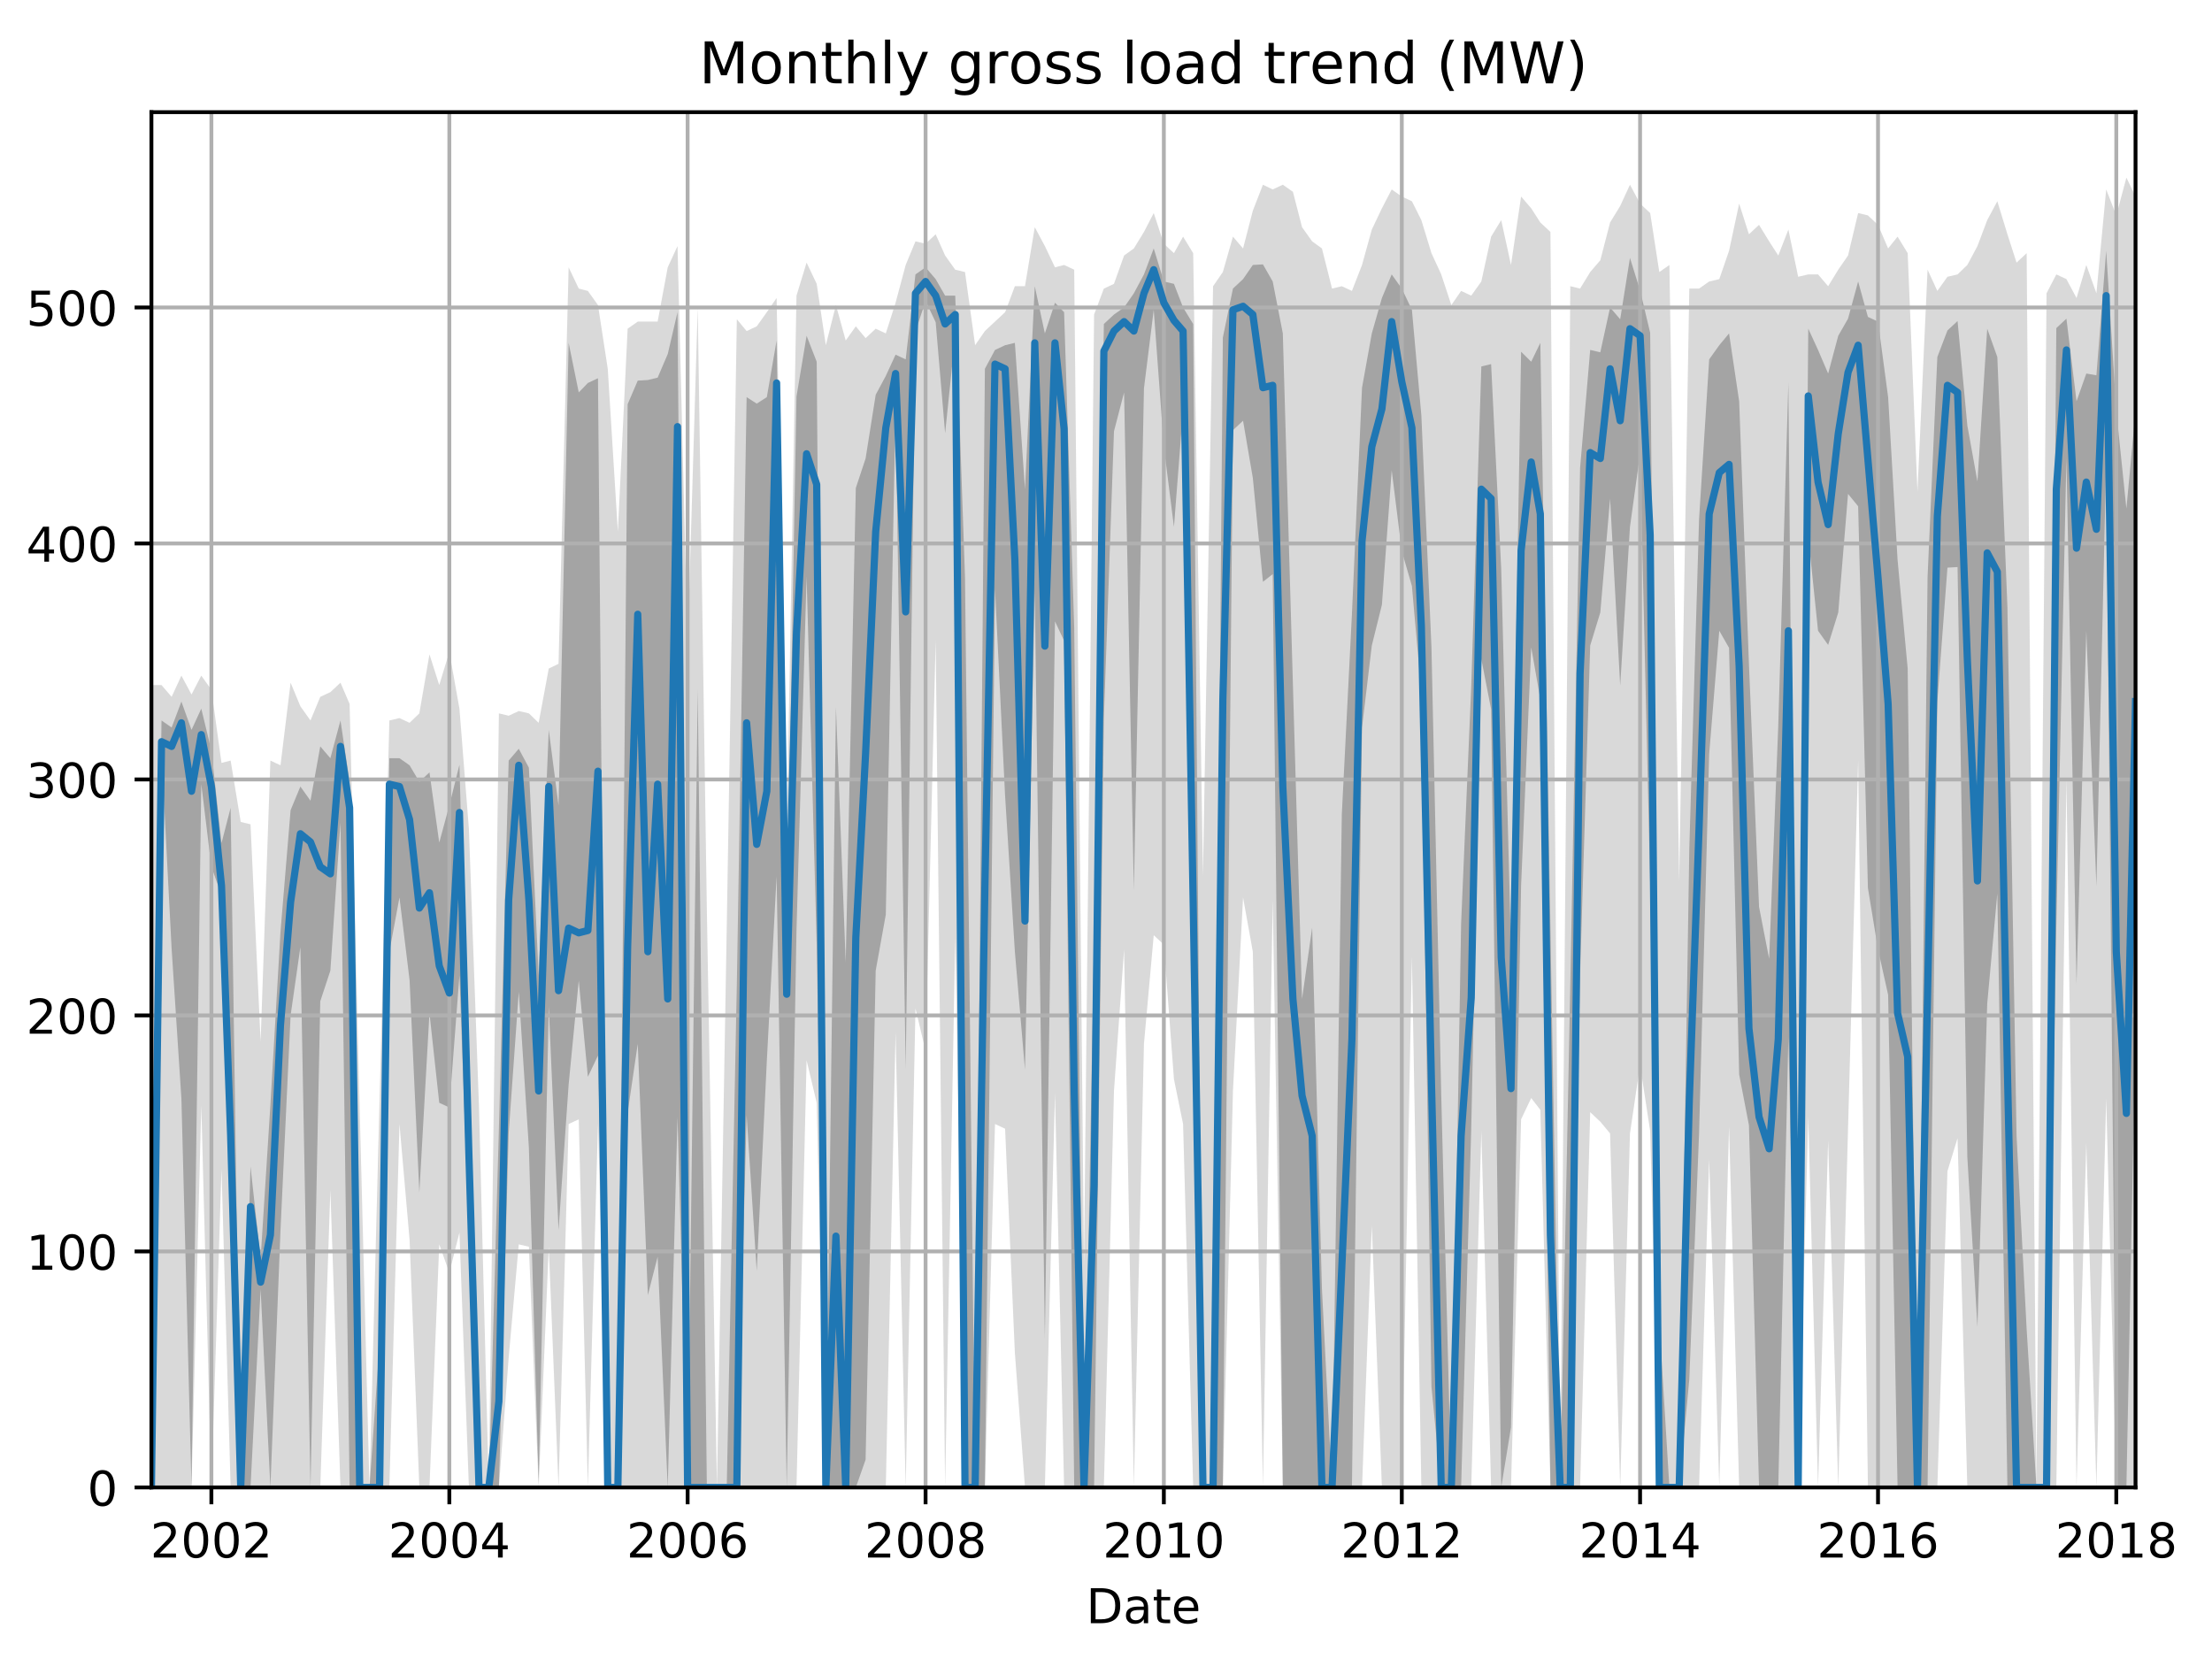 <?xml version="1.0" encoding="utf-8" standalone="no"?>
<!DOCTYPE svg PUBLIC "-//W3C//DTD SVG 1.1//EN"
  "http://www.w3.org/Graphics/SVG/1.1/DTD/svg11.dtd">
<!-- Created with matplotlib (http://matplotlib.org/) -->
<svg height="345.6pt" version="1.1" viewBox="0 0 460.8 345.6" width="460.8pt" xmlns="http://www.w3.org/2000/svg" xmlns:xlink="http://www.w3.org/1999/xlink">
 <defs>
  <style type="text/css">
*{stroke-linecap:butt;stroke-linejoin:round;}
  </style>
 </defs>
 <g id="figure_1">
  <g id="patch_1">
   <path d="M 0 345.6 
L 460.8 345.6 
L 460.8 0 
L 0 0 
z
" style="fill:none;"/>
  </g>
  <g id="axes_1">
   <g id="patch_2">
    <path d="M 31.543 309.863 
L 444.87 309.863 
L 444.87 23.365 
L 31.543 23.365 
z
" style="fill:none;"/>
   </g>
   <g id="PolyCollection_1">
    <path clip-path="url(#p24c33eccbb)" d="M 31.543 142.709 
L 31.543 309.863 
L 33.648 309.863 
L 35.753 309.863 
L 37.79 309.863 
L 39.895 309.863 
L 41.932 230.219 
L 44.037 309.863 
L 46.142 243.493 
L 48.043 309.863 
L 50.148 309.863 
L 52.186 309.863 
L 54.291 309.863 
L 56.328 309.863 
L 58.433 309.863 
L 60.538 309.863 
L 62.575 309.863 
L 64.68 309.863 
L 66.717 309.863 
L 68.822 247.918 
L 70.927 309.863 
L 72.828 309.863 
L 74.933 309.863 
L 76.97 309.863 
L 79.075 309.863 
L 81.112 309.863 
L 83.217 234.152 
L 85.322 258.242 
L 87.359 309.863 
L 89.464 309.863 
L 91.501 259.225 
L 93.606 265.125 
L 95.711 256.767 
L 97.681 309.863 
L 99.786 309.863 
L 101.823 309.863 
L 103.928 309.863 
L 105.965 282.824 
L 108.07 259.225 
L 110.175 259.717 
L 112.212 309.863 
L 114.317 259.717 
L 116.354 309.863 
L 118.459 234.152 
L 120.564 233.169 
L 122.465 309.863 
L 124.57 234.152 
L 126.607 309.863 
L 128.712 309.863 
L 130.75 309.863 
L 132.855 309.863 
L 134.96 309.863 
L 136.997 309.863 
L 139.102 309.863 
L 141.139 309.863 
L 143.244 309.863 
L 145.349 309.863 
L 147.25 309.863 
L 149.355 309.863 
L 151.392 309.863 
L 153.497 309.863 
L 155.534 309.863 
L 157.639 309.863 
L 159.744 309.863 
L 161.781 309.863 
L 163.886 309.863 
L 165.923 309.863 
L 168.028 220.878 
L 170.133 229.728 
L 172.035 309.863 
L 174.14 309.863 
L 176.177 309.863 
L 178.282 309.863 
L 180.319 309.863 
L 182.424 309.863 
L 184.529 309.863 
L 186.566 214.979 
L 188.671 309.863 
L 190.708 210.062 
L 192.813 218.912 
L 194.918 133.368 
L 196.887 309.863 
L 198.992 195.313 
L 201.029 309.863 
L 203.134 309.863 
L 205.171 309.863 
L 207.276 234.152 
L 209.381 235.135 
L 211.418 281.84 
L 213.523 309.863 
L 215.561 309.863 
L 217.666 309.863 
L 219.771 227.761 
L 221.672 309.863 
L 223.777 309.863 
L 225.814 309.863 
L 227.919 309.863 
L 229.956 309.863 
L 232.061 227.269 
L 234.166 197.771 
L 236.203 309.863 
L 238.308 217.437 
L 240.345 194.822 
L 242.45 196.788 
L 244.555 224.811 
L 246.457 234.152 
L 248.562 309.863 
L 250.599 309.863 
L 252.704 309.863 
L 254.741 309.863 
L 256.846 227.269 
L 258.951 186.956 
L 260.988 198.263 
L 263.093 309.863 
L 265.13 187.447 
L 267.235 309.863 
L 269.34 309.863 
L 271.241 309.863 
L 273.346 309.863 
L 275.383 309.863 
L 277.488 309.863 
L 279.525 309.863 
L 281.63 309.863 
L 283.735 309.863 
L 285.772 255.292 
L 287.877 309.863 
L 289.915 309.863 
L 292.02 309.863 
L 294.125 199.246 
L 296.094 309.863 
L 298.199 309.863 
L 300.236 309.863 
L 302.341 309.863 
L 304.378 309.863 
L 306.483 309.863 
L 308.588 235.627 
L 310.625 309.863 
L 312.73 309.863 
L 314.767 309.863 
L 316.872 233.169 
L 318.977 228.744 
L 320.878 231.202 
L 322.983 309.863 
L 325.02 309.863 
L 327.125 309.863 
L 329.163 309.863 
L 331.268 231.694 
L 333.373 233.661 
L 335.41 236.119 
L 337.515 309.863 
L 339.552 236.119 
L 341.657 221.861 
L 343.762 235.627 
L 345.663 309.863 
L 347.768 309.863 
L 349.805 309.863 
L 351.91 309.863 
L 353.947 309.863 
L 356.052 241.527 
L 358.157 309.863 
L 360.194 234.644 
L 362.299 309.863 
L 364.336 309.863 
L 366.441 309.863 
L 368.546 309.863 
L 370.448 309.863 
L 372.553 309.863 
L 374.59 309.863 
L 376.695 232.677 
L 378.732 309.863 
L 380.837 237.594 
L 382.942 309.863 
L 384.979 235.135 
L 387.084 158.441 
L 389.121 309.863 
L 391.226 309.863 
L 393.331 309.863 
L 395.3 309.863 
L 397.405 309.863 
L 399.442 309.863 
L 401.547 309.863 
L 403.584 309.863 
L 405.689 243.985 
L 407.794 237.102 
L 409.832 309.863 
L 411.937 309.863 
L 413.974 309.863 
L 416.079 309.863 
L 418.184 309.863 
L 420.085 309.863 
L 422.19 309.863 
L 424.227 309.863 
L 426.332 309.863 
L 428.369 309.863 
L 430.474 162.374 
L 432.579 309.863 
L 434.616 238.085 
L 436.721 309.863 
L 438.758 228.744 
L 440.863 309.863 
L 442.968 309.863 
L 444.87 309.863 
L 444.87 40.941 
L 444.87 40.941 
L 442.968 37.008 
L 440.863 44.874 
L 438.758 39.466 
L 436.721 61.098 
L 434.616 55.198 
L 432.579 62.081 
L 430.474 58.148 
L 428.369 57.165 
L 426.332 61.098 
L 424.227 309.863 
L 422.19 52.74 
L 420.085 54.707 
L 418.184 48.807 
L 416.079 41.924 
L 413.974 45.857 
L 411.937 51.265 
L 409.832 55.198 
L 407.794 57.165 
L 405.689 57.656 
L 403.584 60.606 
L 401.547 56.181 
L 399.442 102.395 
L 397.405 52.74 
L 395.3 49.299 
L 393.331 51.757 
L 391.226 46.84 
L 389.121 44.874 
L 387.084 44.382 
L 384.979 53.232 
L 382.942 56.181 
L 380.837 59.623 
L 378.732 57.165 
L 376.695 57.165 
L 374.59 57.656 
L 372.553 47.824 
L 370.448 53.232 
L 368.546 50.282 
L 366.441 46.84 
L 364.336 48.807 
L 362.299 42.416 
L 360.194 52.248 
L 358.157 58.148 
L 356.052 58.64 
L 353.947 60.115 
L 351.91 60.115 
L 349.805 183.514 
L 347.768 55.198 
L 345.663 56.673 
L 343.762 44.382 
L 341.657 42.416 
L 339.552 38.483 
L 337.515 42.907 
L 335.41 46.349 
L 333.373 54.215 
L 331.268 56.673 
L 329.163 60.115 
L 327.125 59.623 
L 325.02 309.863 
L 322.983 48.315 
L 320.878 46.349 
L 318.977 43.399 
L 316.872 40.941 
L 314.767 55.198 
L 312.73 45.857 
L 310.625 49.299 
L 308.588 58.64 
L 306.483 61.589 
L 304.378 60.606 
L 302.341 63.556 
L 300.236 57.165 
L 298.199 52.74 
L 296.094 45.857 
L 294.125 41.924 
L 292.02 40.941 
L 289.915 39.466 
L 287.877 43.399 
L 285.772 47.824 
L 283.735 55.198 
L 281.63 60.606 
L 279.525 59.623 
L 277.488 60.115 
L 275.383 51.757 
L 273.346 50.282 
L 271.241 47.332 
L 269.34 39.958 
L 267.235 38.483 
L 265.13 39.466 
L 263.093 38.483 
L 260.988 43.891 
L 258.951 51.757 
L 256.846 49.299 
L 254.741 56.673 
L 252.704 59.623 
L 250.599 182.531 
L 248.562 52.74 
L 246.457 49.299 
L 244.555 52.74 
L 242.45 50.774 
L 240.345 44.382 
L 238.308 48.315 
L 236.203 51.757 
L 234.166 53.232 
L 232.061 59.131 
L 229.956 60.115 
L 227.919 65.522 
L 225.814 263.65 
L 223.777 56.181 
L 221.672 55.198 
L 219.771 55.69 
L 217.666 51.265 
L 215.561 47.332 
L 213.523 59.623 
L 211.418 59.623 
L 209.381 65.031 
L 207.276 66.997 
L 205.171 68.964 
L 203.134 71.914 
L 201.029 56.673 
L 198.992 56.181 
L 196.887 53.232 
L 194.918 48.807 
L 192.813 50.774 
L 190.708 50.282 
L 188.671 55.198 
L 186.566 63.064 
L 184.529 69.456 
L 182.424 68.472 
L 180.319 70.439 
L 178.282 67.981 
L 176.177 70.93 
L 174.14 63.556 
L 172.035 71.914 
L 170.133 59.131 
L 168.028 54.707 
L 165.923 61.589 
L 163.886 173.681 
L 161.781 62.081 
L 159.744 65.031 
L 157.639 67.981 
L 155.534 68.964 
L 153.497 66.506 
L 151.392 193.347 
L 149.355 309.863 
L 147.25 189.414 
L 145.349 64.048 
L 143.244 134.351 
L 141.139 51.265 
L 139.102 55.69 
L 136.997 66.997 
L 134.96 66.997 
L 132.855 66.997 
L 130.75 68.472 
L 128.712 110.753 
L 126.607 76.83 
L 124.57 63.556 
L 122.465 60.606 
L 120.564 60.115 
L 118.459 55.69 
L 116.354 138.284 
L 114.317 139.267 
L 112.212 150.575 
L 110.175 148.608 
L 108.07 148.117 
L 105.965 149.1 
L 103.928 148.608 
L 101.823 309.863 
L 99.786 230.711 
L 97.681 172.698 
L 95.711 147.625 
L 93.606 135.826 
L 91.501 142.709 
L 89.464 136.317 
L 87.359 148.608 
L 85.322 150.575 
L 83.217 149.592 
L 81.112 150.083 
L 79.075 228.744 
L 76.97 309.863 
L 74.933 231.202 
L 72.828 146.642 
L 70.927 142.217 
L 68.822 144.184 
L 66.717 145.167 
L 64.68 150.083 
L 62.575 147.133 
L 60.538 142.217 
L 58.433 159.424 
L 56.328 158.441 
L 54.291 216.945 
L 52.186 171.715 
L 50.148 171.223 
L 48.043 158.441 
L 46.142 158.933 
L 44.037 143.692 
L 41.932 140.742 
L 39.895 144.675 
L 37.79 140.742 
L 35.753 145.167 
L 33.648 142.709 
L 31.543 142.709 
z
" style="fill:#808080;fill-opacity:0.3;"/>
   </g>
   <g id="PolyCollection_2">
    <path clip-path="url(#p24c33eccbb)" d="M 31.543 309.863 
L 31.543 309.863 
L 33.648 156.966 
L 35.753 197.649 
L 37.79 228.867 
L 39.895 309.863 
L 41.932 163.357 
L 44.037 180.564 
L 46.142 186.464 
L 48.043 238.577 
L 50.148 309.863 
L 52.186 309.863 
L 54.291 268.566 
L 56.328 309.863 
L 58.433 256.276 
L 60.538 211.537 
L 62.575 197.28 
L 64.68 309.863 
L 66.717 208.587 
L 68.822 202.196 
L 70.927 171.346 
L 72.828 309.863 
L 74.933 309.863 
L 76.97 309.863 
L 79.075 309.863 
L 81.112 198.263 
L 83.217 186.956 
L 85.322 204.163 
L 87.359 248.41 
L 89.464 211.046 
L 91.501 229.728 
L 93.606 230.711 
L 95.711 203.179 
L 97.681 257.259 
L 99.786 309.863 
L 101.823 309.863 
L 103.928 309.863 
L 105.965 236.119 
L 108.07 206.621 
L 110.175 239.069 
L 112.212 308.88 
L 114.317 209.694 
L 116.354 256.276 
L 118.459 225.917 
L 120.564 204.286 
L 122.465 224.32 
L 124.57 219.895 
L 126.607 309.863 
L 128.712 309.863 
L 130.75 231.817 
L 132.855 217.437 
L 134.96 269.796 
L 136.997 261.806 
L 139.102 309.863 
L 141.139 232.677 
L 143.244 309.863 
L 145.349 309.863 
L 147.25 309.863 
L 149.355 309.863 
L 151.392 309.863 
L 153.497 309.863 
L 155.534 232.309 
L 157.639 264.756 
L 159.744 221.001 
L 161.781 182.531 
L 163.886 309.863 
L 165.923 193.838 
L 168.028 120.094 
L 170.133 196.788 
L 172.035 309.863 
L 174.14 309.863 
L 176.177 309.863 
L 178.282 309.863 
L 180.319 304.087 
L 182.424 202.196 
L 184.529 190.52 
L 186.566 84.696 
L 188.671 222.722 
L 190.708 69.087 
L 192.813 62.696 
L 194.918 67.12 
L 196.887 90.227 
L 198.992 69.947 
L 201.029 309.863 
L 203.134 309.863 
L 205.171 309.863 
L 207.276 122.675 
L 209.381 165.815 
L 211.418 198.263 
L 213.523 222.845 
L 215.561 123.166 
L 217.666 278.891 
L 219.771 129.435 
L 221.672 133.491 
L 223.777 309.863 
L 225.814 309.863 
L 227.919 309.863 
L 229.956 149.714 
L 232.061 89.858 
L 234.166 81.746 
L 236.203 185.481 
L 238.308 80.886 
L 240.345 64.539 
L 242.45 93.054 
L 244.555 109.769 
L 246.457 85.311 
L 248.562 215.839 
L 250.599 309.863 
L 252.704 309.863 
L 254.741 309.863 
L 256.846 89.612 
L 258.951 87.646 
L 260.988 99.568 
L 263.093 121.2 
L 265.13 119.602 
L 267.235 309.863 
L 269.34 309.863 
L 271.241 309.863 
L 273.346 309.863 
L 275.383 309.863 
L 277.488 309.863 
L 279.525 309.863 
L 281.63 309.863 
L 283.735 151.558 
L 285.772 134.474 
L 287.877 125.993 
L 289.915 97.97 
L 292.02 114.809 
L 294.125 122.06 
L 296.094 144.306 
L 298.199 288.846 
L 300.236 309.863 
L 302.341 309.863 
L 304.378 309.863 
L 306.483 235.135 
L 308.588 137.301 
L 310.625 147.748 
L 312.73 309.863 
L 314.767 297.327 
L 316.872 184.497 
L 318.977 134.843 
L 320.878 145.658 
L 322.983 309.863 
L 325.02 309.863 
L 327.125 309.863 
L 329.163 202.811 
L 331.268 134.474 
L 333.373 127.591 
L 335.41 103.87 
L 337.515 142.832 
L 339.552 109.769 
L 341.657 94.529 
L 343.762 184.006 
L 345.663 309.863 
L 347.768 309.863 
L 349.805 309.863 
L 351.91 287.371 
L 353.947 236.119 
L 356.052 157.089 
L 358.157 131.401 
L 360.194 134.965 
L 362.299 223.828 
L 364.336 234.398 
L 366.441 309.863 
L 368.546 309.863 
L 370.448 309.863 
L 372.553 216.085 
L 374.59 309.863 
L 376.695 111.736 
L 378.732 131.401 
L 380.837 134.351 
L 382.942 127.591 
L 384.979 102.886 
L 387.084 105.468 
L 389.121 184.989 
L 391.226 197.771 
L 393.331 207.235 
L 395.3 309.863 
L 397.405 309.863 
L 399.442 309.863 
L 401.547 309.863 
L 403.584 146.15 
L 405.689 118.25 
L 407.794 118.127 
L 409.832 241.035 
L 411.937 276.433 
L 413.974 209.079 
L 416.079 186.095 
L 418.184 309.863 
L 420.085 309.863 
L 422.19 309.863 
L 424.227 309.863 
L 426.332 309.863 
L 428.369 193.101 
L 430.474 95.512 
L 432.579 205.023 
L 434.616 131.401 
L 436.721 184.62 
L 438.758 96.004 
L 440.863 309.863 
L 442.968 309.863 
L 444.87 213.627 
L 444.87 85.679 
L 444.87 85.679 
L 442.968 105.959 
L 440.863 85.556 
L 438.758 52.248 
L 436.721 78.182 
L 434.616 77.813 
L 432.579 83.59 
L 430.474 66.383 
L 428.369 68.349 
L 426.332 309.863 
L 424.227 309.863 
L 422.19 276.924 
L 420.085 236.61 
L 418.184 126.485 
L 416.079 74.372 
L 413.974 68.472 
L 411.937 100.305 
L 409.832 88.629 
L 407.794 66.874 
L 405.689 68.841 
L 403.584 74.372 
L 401.547 120.217 
L 399.442 309.863 
L 397.405 139.267 
L 395.3 116.652 
L 393.331 82.73 
L 391.226 66.997 
L 389.121 66.014 
L 387.084 58.64 
L 384.979 66.383 
L 382.942 69.947 
L 380.837 77.813 
L 378.732 72.897 
L 376.695 68.472 
L 374.59 309.863 
L 372.553 79.657 
L 370.448 151.066 
L 368.546 199.738 
L 366.441 188.922 
L 364.336 138.284 
L 362.299 83.59 
L 360.194 69.456 
L 358.157 71.914 
L 356.052 74.863 
L 353.947 108.172 
L 351.91 176.877 
L 349.805 309.863 
L 347.768 309.863 
L 345.663 275.449 
L 343.762 69.333 
L 341.657 60.483 
L 339.552 53.723 
L 337.515 66.506 
L 335.41 64.048 
L 333.373 73.389 
L 331.268 72.897 
L 329.163 97.479 
L 327.125 205.023 
L 325.02 309.863 
L 322.983 193.347 
L 320.878 71.422 
L 318.977 75.355 
L 316.872 73.266 
L 314.767 197.157 
L 312.73 118.496 
L 310.625 75.847 
L 308.588 76.338 
L 306.483 143.077 
L 304.378 192.363 
L 302.341 309.863 
L 300.236 228.13 
L 298.199 134.843 
L 296.094 86.54 
L 294.125 64.539 
L 292.02 60.115 
L 289.915 57.165 
L 287.877 62.081 
L 285.772 69.456 
L 283.735 80.763 
L 281.63 127.96 
L 279.525 169.626 
L 277.488 309.863 
L 275.383 268.444 
L 273.346 193.224 
L 271.241 208.096 
L 269.34 142.709 
L 267.235 69.456 
L 265.13 58.64 
L 263.093 55.075 
L 260.988 55.198 
L 258.951 58.148 
L 256.846 60.115 
L 254.741 70.316 
L 252.704 309.863 
L 250.599 309.863 
L 248.562 67.489 
L 246.457 64.048 
L 244.555 59.131 
L 242.45 58.64 
L 240.345 51.757 
L 238.308 57.165 
L 236.203 61.098 
L 234.166 64.048 
L 232.061 65.522 
L 229.956 67.489 
L 227.919 195.313 
L 225.814 309.863 
L 223.777 130.664 
L 221.672 65.031 
L 219.771 63.064 
L 217.666 69.456 
L 215.561 59.623 
L 213.523 101.903 
L 211.418 71.422 
L 209.381 71.914 
L 207.276 72.897 
L 205.171 76.83 
L 203.134 309.863 
L 201.029 120.339 
L 198.992 61.589 
L 196.887 61.589 
L 194.918 58.148 
L 192.813 55.69 
L 190.708 57.165 
L 188.671 74.863 
L 186.566 73.88 
L 184.529 78.305 
L 182.424 82.238 
L 180.319 95.512 
L 178.282 101.657 
L 176.177 200.475 
L 174.14 147.256 
L 172.035 309.372 
L 170.133 75.355 
L 168.028 69.947 
L 165.923 82.607 
L 163.886 194.822 
L 161.781 70.93 
L 159.744 82.73 
L 157.639 84.082 
L 155.534 82.73 
L 153.497 205.146 
L 151.392 309.863 
L 149.355 309.863 
L 147.25 309.863 
L 145.349 143.569 
L 143.244 309.863 
L 141.139 65.031 
L 139.102 73.757 
L 136.997 78.674 
L 134.96 79.165 
L 132.855 79.288 
L 130.75 84.204 
L 128.712 309.863 
L 126.607 309.863 
L 124.57 78.797 
L 122.465 79.78 
L 120.564 81.746 
L 118.459 71.422 
L 116.354 167.782 
L 114.317 152.05 
L 112.212 203.179 
L 110.175 159.916 
L 108.07 155.983 
L 105.965 158.441 
L 103.928 235.135 
L 101.823 309.863 
L 99.786 309.863 
L 97.681 231.694 
L 95.711 159.301 
L 93.606 167.782 
L 91.501 175.525 
L 89.464 160.899 
L 87.359 162.866 
L 85.322 159.424 
L 83.217 157.949 
L 81.112 157.949 
L 79.075 279.751 
L 76.97 309.863 
L 74.933 309.863 
L 72.828 162.866 
L 70.927 150.083 
L 68.822 157.949 
L 66.717 155.491 
L 64.68 166.799 
L 62.575 163.849 
L 60.538 168.765 
L 58.433 194.084 
L 56.328 230.219 
L 54.291 262.175 
L 52.186 243.002 
L 50.148 309.863 
L 48.043 168.274 
L 46.142 175.648 
L 44.037 156.351 
L 41.932 147.625 
L 39.895 152.05 
L 37.79 146.15 
L 35.753 151.558 
L 33.648 150.083 
L 31.543 309.863 
z
" style="fill:#808080;fill-opacity:0.6;"/>
   </g>
   <g id="matplotlib.axis_1">
    <g id="xtick_1">
     <g id="line2d_1">
      <path clip-path="url(#p24c33eccbb)" d="M 44.037 309.863 
L 44.037 23.365 
" style="fill:none;stroke:#b0b0b0;stroke-linecap:square;stroke-width:0.8;"/>
     </g>
     <g id="line2d_2">
      <defs>
       <path d="M 0 0 
L 0 3.5 
" id="ma1e559d7bd" style="stroke:#000000;stroke-width:0.8;"/>
      </defs>
      <g>
       <use style="stroke:#000000;stroke-width:0.8;" x="44.037" xlink:href="#ma1e559d7bd" y="309.863"/>
      </g>
     </g>
     <g id="text_1">
      <!-- 2002 -->
      <defs>
       <path d="M 19.188 8.297 
L 53.609 8.297 
L 53.609 0 
L 7.328 0 
L 7.328 8.297 
Q 12.938 14.109 22.625 23.891 
Q 32.328 33.688 34.812 36.531 
Q 39.547 41.844 41.422 45.531 
Q 43.312 49.219 43.312 52.781 
Q 43.312 58.594 39.234 62.25 
Q 35.156 65.922 28.609 65.922 
Q 23.969 65.922 18.812 64.312 
Q 13.672 62.703 7.812 59.422 
L 7.812 69.391 
Q 13.766 71.781 18.938 73 
Q 24.125 74.219 28.422 74.219 
Q 39.75 74.219 46.484 68.547 
Q 53.219 62.891 53.219 53.422 
Q 53.219 48.922 51.531 44.891 
Q 49.859 40.875 45.406 35.406 
Q 44.188 33.984 37.641 27.219 
Q 31.109 20.453 19.188 8.297 
z
" id="DejaVuSans-32"/>
       <path d="M 31.781 66.406 
Q 24.172 66.406 20.328 58.906 
Q 16.5 51.422 16.5 36.375 
Q 16.5 21.391 20.328 13.891 
Q 24.172 6.391 31.781 6.391 
Q 39.453 6.391 43.281 13.891 
Q 47.125 21.391 47.125 36.375 
Q 47.125 51.422 43.281 58.906 
Q 39.453 66.406 31.781 66.406 
z
M 31.781 74.219 
Q 44.047 74.219 50.516 64.516 
Q 56.984 54.828 56.984 36.375 
Q 56.984 17.969 50.516 8.266 
Q 44.047 -1.422 31.781 -1.422 
Q 19.531 -1.422 13.062 8.266 
Q 6.594 17.969 6.594 36.375 
Q 6.594 54.828 13.062 64.516 
Q 19.531 74.219 31.781 74.219 
z
" id="DejaVuSans-30"/>
      </defs>
      <g transform="translate(31.312 324.462)scale(0.1 -0.1)">
       <use xlink:href="#DejaVuSans-32"/>
       <use x="63.623" xlink:href="#DejaVuSans-30"/>
       <use x="127.246" xlink:href="#DejaVuSans-30"/>
       <use x="190.869" xlink:href="#DejaVuSans-32"/>
      </g>
     </g>
    </g>
    <g id="xtick_2">
     <g id="line2d_3">
      <path clip-path="url(#p24c33eccbb)" d="M 93.606 309.863 
L 93.606 23.365 
" style="fill:none;stroke:#b0b0b0;stroke-linecap:square;stroke-width:0.8;"/>
     </g>
     <g id="line2d_4">
      <g>
       <use style="stroke:#000000;stroke-width:0.8;" x="93.606" xlink:href="#ma1e559d7bd" y="309.863"/>
      </g>
     </g>
     <g id="text_2">
      <!-- 2004 -->
      <defs>
       <path d="M 37.797 64.312 
L 12.891 25.391 
L 37.797 25.391 
z
M 35.203 72.906 
L 47.609 72.906 
L 47.609 25.391 
L 58.016 25.391 
L 58.016 17.188 
L 47.609 17.188 
L 47.609 0 
L 37.797 0 
L 37.797 17.188 
L 4.891 17.188 
L 4.891 26.703 
z
" id="DejaVuSans-34"/>
      </defs>
      <g transform="translate(80.881 324.462)scale(0.1 -0.1)">
       <use xlink:href="#DejaVuSans-32"/>
       <use x="63.623" xlink:href="#DejaVuSans-30"/>
       <use x="127.246" xlink:href="#DejaVuSans-30"/>
       <use x="190.869" xlink:href="#DejaVuSans-34"/>
      </g>
     </g>
    </g>
    <g id="xtick_3">
     <g id="line2d_5">
      <path clip-path="url(#p24c33eccbb)" d="M 143.244 309.863 
L 143.244 23.365 
" style="fill:none;stroke:#b0b0b0;stroke-linecap:square;stroke-width:0.8;"/>
     </g>
     <g id="line2d_6">
      <g>
       <use style="stroke:#000000;stroke-width:0.8;" x="143.244" xlink:href="#ma1e559d7bd" y="309.863"/>
      </g>
     </g>
     <g id="text_3">
      <!-- 2006 -->
      <defs>
       <path d="M 33.016 40.375 
Q 26.375 40.375 22.484 35.828 
Q 18.609 31.297 18.609 23.391 
Q 18.609 15.531 22.484 10.953 
Q 26.375 6.391 33.016 6.391 
Q 39.656 6.391 43.531 10.953 
Q 47.406 15.531 47.406 23.391 
Q 47.406 31.297 43.531 35.828 
Q 39.656 40.375 33.016 40.375 
z
M 52.594 71.297 
L 52.594 62.312 
Q 48.875 64.062 45.094 64.984 
Q 41.312 65.922 37.594 65.922 
Q 27.828 65.922 22.672 59.328 
Q 17.531 52.734 16.797 39.406 
Q 19.672 43.656 24.016 45.922 
Q 28.375 48.188 33.594 48.188 
Q 44.578 48.188 50.953 41.516 
Q 57.328 34.859 57.328 23.391 
Q 57.328 12.156 50.688 5.359 
Q 44.047 -1.422 33.016 -1.422 
Q 20.359 -1.422 13.672 8.266 
Q 6.984 17.969 6.984 36.375 
Q 6.984 53.656 15.188 63.938 
Q 23.391 74.219 37.203 74.219 
Q 40.922 74.219 44.703 73.484 
Q 48.484 72.75 52.594 71.297 
z
" id="DejaVuSans-36"/>
      </defs>
      <g transform="translate(130.519 324.462)scale(0.1 -0.1)">
       <use xlink:href="#DejaVuSans-32"/>
       <use x="63.623" xlink:href="#DejaVuSans-30"/>
       <use x="127.246" xlink:href="#DejaVuSans-30"/>
       <use x="190.869" xlink:href="#DejaVuSans-36"/>
      </g>
     </g>
    </g>
    <g id="xtick_4">
     <g id="line2d_7">
      <path clip-path="url(#p24c33eccbb)" d="M 192.813 309.863 
L 192.813 23.365 
" style="fill:none;stroke:#b0b0b0;stroke-linecap:square;stroke-width:0.8;"/>
     </g>
     <g id="line2d_8">
      <g>
       <use style="stroke:#000000;stroke-width:0.8;" x="192.813" xlink:href="#ma1e559d7bd" y="309.863"/>
      </g>
     </g>
     <g id="text_4">
      <!-- 2008 -->
      <defs>
       <path d="M 31.781 34.625 
Q 24.75 34.625 20.719 30.859 
Q 16.703 27.094 16.703 20.516 
Q 16.703 13.922 20.719 10.156 
Q 24.75 6.391 31.781 6.391 
Q 38.812 6.391 42.859 10.172 
Q 46.922 13.969 46.922 20.516 
Q 46.922 27.094 42.891 30.859 
Q 38.875 34.625 31.781 34.625 
z
M 21.922 38.812 
Q 15.578 40.375 12.031 44.719 
Q 8.5 49.078 8.5 55.328 
Q 8.5 64.062 14.719 69.141 
Q 20.953 74.219 31.781 74.219 
Q 42.672 74.219 48.875 69.141 
Q 55.078 64.062 55.078 55.328 
Q 55.078 49.078 51.531 44.719 
Q 48 40.375 41.703 38.812 
Q 48.828 37.156 52.797 32.312 
Q 56.781 27.484 56.781 20.516 
Q 56.781 9.906 50.312 4.234 
Q 43.844 -1.422 31.781 -1.422 
Q 19.734 -1.422 13.25 4.234 
Q 6.781 9.906 6.781 20.516 
Q 6.781 27.484 10.781 32.312 
Q 14.797 37.156 21.922 38.812 
z
M 18.312 54.391 
Q 18.312 48.734 21.844 45.562 
Q 25.391 42.391 31.781 42.391 
Q 38.141 42.391 41.719 45.562 
Q 45.312 48.734 45.312 54.391 
Q 45.312 60.062 41.719 63.234 
Q 38.141 66.406 31.781 66.406 
Q 25.391 66.406 21.844 63.234 
Q 18.312 60.062 18.312 54.391 
z
" id="DejaVuSans-38"/>
      </defs>
      <g transform="translate(180.088 324.462)scale(0.1 -0.1)">
       <use xlink:href="#DejaVuSans-32"/>
       <use x="63.623" xlink:href="#DejaVuSans-30"/>
       <use x="127.246" xlink:href="#DejaVuSans-30"/>
       <use x="190.869" xlink:href="#DejaVuSans-38"/>
      </g>
     </g>
    </g>
    <g id="xtick_5">
     <g id="line2d_9">
      <path clip-path="url(#p24c33eccbb)" d="M 242.45 309.863 
L 242.45 23.365 
" style="fill:none;stroke:#b0b0b0;stroke-linecap:square;stroke-width:0.8;"/>
     </g>
     <g id="line2d_10">
      <g>
       <use style="stroke:#000000;stroke-width:0.8;" x="242.45" xlink:href="#ma1e559d7bd" y="309.863"/>
      </g>
     </g>
     <g id="text_5">
      <!-- 2010 -->
      <defs>
       <path d="M 12.406 8.297 
L 28.516 8.297 
L 28.516 63.922 
L 10.984 60.406 
L 10.984 69.391 
L 28.422 72.906 
L 38.281 72.906 
L 38.281 8.297 
L 54.391 8.297 
L 54.391 0 
L 12.406 0 
z
" id="DejaVuSans-31"/>
      </defs>
      <g transform="translate(229.725 324.462)scale(0.1 -0.1)">
       <use xlink:href="#DejaVuSans-32"/>
       <use x="63.623" xlink:href="#DejaVuSans-30"/>
       <use x="127.246" xlink:href="#DejaVuSans-31"/>
       <use x="190.869" xlink:href="#DejaVuSans-30"/>
      </g>
     </g>
    </g>
    <g id="xtick_6">
     <g id="line2d_11">
      <path clip-path="url(#p24c33eccbb)" d="M 292.02 309.863 
L 292.02 23.365 
" style="fill:none;stroke:#b0b0b0;stroke-linecap:square;stroke-width:0.8;"/>
     </g>
     <g id="line2d_12">
      <g>
       <use style="stroke:#000000;stroke-width:0.8;" x="292.02" xlink:href="#ma1e559d7bd" y="309.863"/>
      </g>
     </g>
     <g id="text_6">
      <!-- 2012 -->
      <g transform="translate(279.295 324.462)scale(0.1 -0.1)">
       <use xlink:href="#DejaVuSans-32"/>
       <use x="63.623" xlink:href="#DejaVuSans-30"/>
       <use x="127.246" xlink:href="#DejaVuSans-31"/>
       <use x="190.869" xlink:href="#DejaVuSans-32"/>
      </g>
     </g>
    </g>
    <g id="xtick_7">
     <g id="line2d_13">
      <path clip-path="url(#p24c33eccbb)" d="M 341.657 309.863 
L 341.657 23.365 
" style="fill:none;stroke:#b0b0b0;stroke-linecap:square;stroke-width:0.8;"/>
     </g>
     <g id="line2d_14">
      <g>
       <use style="stroke:#000000;stroke-width:0.8;" x="341.657" xlink:href="#ma1e559d7bd" y="309.863"/>
      </g>
     </g>
     <g id="text_7">
      <!-- 2014 -->
      <g transform="translate(328.932 324.462)scale(0.1 -0.1)">
       <use xlink:href="#DejaVuSans-32"/>
       <use x="63.623" xlink:href="#DejaVuSans-30"/>
       <use x="127.246" xlink:href="#DejaVuSans-31"/>
       <use x="190.869" xlink:href="#DejaVuSans-34"/>
      </g>
     </g>
    </g>
    <g id="xtick_8">
     <g id="line2d_15">
      <path clip-path="url(#p24c33eccbb)" d="M 391.226 309.863 
L 391.226 23.365 
" style="fill:none;stroke:#b0b0b0;stroke-linecap:square;stroke-width:0.8;"/>
     </g>
     <g id="line2d_16">
      <g>
       <use style="stroke:#000000;stroke-width:0.8;" x="391.226" xlink:href="#ma1e559d7bd" y="309.863"/>
      </g>
     </g>
     <g id="text_8">
      <!-- 2016 -->
      <g transform="translate(378.501 324.462)scale(0.1 -0.1)">
       <use xlink:href="#DejaVuSans-32"/>
       <use x="63.623" xlink:href="#DejaVuSans-30"/>
       <use x="127.246" xlink:href="#DejaVuSans-31"/>
       <use x="190.869" xlink:href="#DejaVuSans-36"/>
      </g>
     </g>
    </g>
    <g id="xtick_9">
     <g id="line2d_17">
      <path clip-path="url(#p24c33eccbb)" d="M 440.863 309.863 
L 440.863 23.365 
" style="fill:none;stroke:#b0b0b0;stroke-linecap:square;stroke-width:0.8;"/>
     </g>
     <g id="line2d_18">
      <g>
       <use style="stroke:#000000;stroke-width:0.8;" x="440.863" xlink:href="#ma1e559d7bd" y="309.863"/>
      </g>
     </g>
     <g id="text_9">
      <!-- 2018 -->
      <g transform="translate(428.138 324.462)scale(0.1 -0.1)">
       <use xlink:href="#DejaVuSans-32"/>
       <use x="63.623" xlink:href="#DejaVuSans-30"/>
       <use x="127.246" xlink:href="#DejaVuSans-31"/>
       <use x="190.869" xlink:href="#DejaVuSans-38"/>
      </g>
     </g>
    </g>
    <g id="text_10">
     <!-- Date -->
     <defs>
      <path d="M 19.672 64.797 
L 19.672 8.109 
L 31.594 8.109 
Q 46.688 8.109 53.688 14.938 
Q 60.688 21.781 60.688 36.531 
Q 60.688 51.172 53.688 57.984 
Q 46.688 64.797 31.594 64.797 
z
M 9.812 72.906 
L 30.078 72.906 
Q 51.266 72.906 61.172 64.094 
Q 71.094 55.281 71.094 36.531 
Q 71.094 17.672 61.125 8.828 
Q 51.172 0 30.078 0 
L 9.812 0 
z
" id="DejaVuSans-44"/>
      <path d="M 34.281 27.484 
Q 23.391 27.484 19.188 25 
Q 14.984 22.516 14.984 16.5 
Q 14.984 11.719 18.141 8.906 
Q 21.297 6.109 26.703 6.109 
Q 34.188 6.109 38.703 11.406 
Q 43.219 16.703 43.219 25.484 
L 43.219 27.484 
z
M 52.203 31.203 
L 52.203 0 
L 43.219 0 
L 43.219 8.297 
Q 40.141 3.328 35.547 0.953 
Q 30.953 -1.422 24.312 -1.422 
Q 15.922 -1.422 10.953 3.297 
Q 6 8.016 6 15.922 
Q 6 25.141 12.172 29.828 
Q 18.359 34.516 30.609 34.516 
L 43.219 34.516 
L 43.219 35.406 
Q 43.219 41.609 39.141 45 
Q 35.062 48.391 27.688 48.391 
Q 23 48.391 18.547 47.266 
Q 14.109 46.141 10.016 43.891 
L 10.016 52.203 
Q 14.938 54.109 19.578 55.047 
Q 24.219 56 28.609 56 
Q 40.484 56 46.344 49.844 
Q 52.203 43.703 52.203 31.203 
z
" id="DejaVuSans-61"/>
      <path d="M 18.312 70.219 
L 18.312 54.688 
L 36.812 54.688 
L 36.812 47.703 
L 18.312 47.703 
L 18.312 18.016 
Q 18.312 11.328 20.141 9.422 
Q 21.969 7.516 27.594 7.516 
L 36.812 7.516 
L 36.812 0 
L 27.594 0 
Q 17.188 0 13.234 3.875 
Q 9.281 7.766 9.281 18.016 
L 9.281 47.703 
L 2.688 47.703 
L 2.688 54.688 
L 9.281 54.688 
L 9.281 70.219 
z
" id="DejaVuSans-74"/>
      <path d="M 56.203 29.594 
L 56.203 25.203 
L 14.891 25.203 
Q 15.484 15.922 20.484 11.062 
Q 25.484 6.203 34.422 6.203 
Q 39.594 6.203 44.453 7.469 
Q 49.312 8.734 54.109 11.281 
L 54.109 2.781 
Q 49.266 0.734 44.188 -0.344 
Q 39.109 -1.422 33.891 -1.422 
Q 20.797 -1.422 13.156 6.188 
Q 5.516 13.812 5.516 26.812 
Q 5.516 40.234 12.766 48.109 
Q 20.016 56 32.328 56 
Q 43.359 56 49.781 48.891 
Q 56.203 41.797 56.203 29.594 
z
M 47.219 32.234 
Q 47.125 39.594 43.094 43.984 
Q 39.062 48.391 32.422 48.391 
Q 24.906 48.391 20.391 44.141 
Q 15.875 39.891 15.188 32.172 
z
" id="DejaVuSans-65"/>
     </defs>
     <g transform="translate(226.256 338.14)scale(0.1 -0.1)">
      <use xlink:href="#DejaVuSans-44"/>
      <use x="77.002" xlink:href="#DejaVuSans-61"/>
      <use x="138.281" xlink:href="#DejaVuSans-74"/>
      <use x="177.49" xlink:href="#DejaVuSans-65"/>
     </g>
    </g>
   </g>
   <g id="matplotlib.axis_2">
    <g id="ytick_1">
     <g id="line2d_19">
      <path clip-path="url(#p24c33eccbb)" d="M 31.543 309.863 
L 444.87 309.863 
" style="fill:none;stroke:#b0b0b0;stroke-linecap:square;stroke-width:0.8;"/>
     </g>
     <g id="line2d_20">
      <defs>
       <path d="M 0 0 
L -3.5 0 
" id="medd046dfb5" style="stroke:#000000;stroke-width:0.8;"/>
      </defs>
      <g>
       <use style="stroke:#000000;stroke-width:0.8;" x="31.543" xlink:href="#medd046dfb5" y="309.863"/>
      </g>
     </g>
     <g id="text_11">
      <!-- 0 -->
      <g transform="translate(18.18 313.663)scale(0.1 -0.1)">
       <use xlink:href="#DejaVuSans-30"/>
      </g>
     </g>
    </g>
    <g id="ytick_2">
     <g id="line2d_21">
      <path clip-path="url(#p24c33eccbb)" d="M 31.543 260.7 
L 444.87 260.7 
" style="fill:none;stroke:#b0b0b0;stroke-linecap:square;stroke-width:0.8;"/>
     </g>
     <g id="line2d_22">
      <g>
       <use style="stroke:#000000;stroke-width:0.8;" x="31.543" xlink:href="#medd046dfb5" y="260.7"/>
      </g>
     </g>
     <g id="text_12">
      <!-- 100 -->
      <g transform="translate(5.455 264.5)scale(0.1 -0.1)">
       <use xlink:href="#DejaVuSans-31"/>
       <use x="63.623" xlink:href="#DejaVuSans-30"/>
       <use x="127.246" xlink:href="#DejaVuSans-30"/>
      </g>
     </g>
    </g>
    <g id="ytick_3">
     <g id="line2d_23">
      <path clip-path="url(#p24c33eccbb)" d="M 31.543 211.537 
L 444.87 211.537 
" style="fill:none;stroke:#b0b0b0;stroke-linecap:square;stroke-width:0.8;"/>
     </g>
     <g id="line2d_24">
      <g>
       <use style="stroke:#000000;stroke-width:0.8;" x="31.543" xlink:href="#medd046dfb5" y="211.537"/>
      </g>
     </g>
     <g id="text_13">
      <!-- 200 -->
      <g transform="translate(5.455 215.336)scale(0.1 -0.1)">
       <use xlink:href="#DejaVuSans-32"/>
       <use x="63.623" xlink:href="#DejaVuSans-30"/>
       <use x="127.246" xlink:href="#DejaVuSans-30"/>
      </g>
     </g>
    </g>
    <g id="ytick_4">
     <g id="line2d_25">
      <path clip-path="url(#p24c33eccbb)" d="M 31.543 162.374 
L 444.87 162.374 
" style="fill:none;stroke:#b0b0b0;stroke-linecap:square;stroke-width:0.8;"/>
     </g>
     <g id="line2d_26">
      <g>
       <use style="stroke:#000000;stroke-width:0.8;" x="31.543" xlink:href="#medd046dfb5" y="162.374"/>
      </g>
     </g>
     <g id="text_14">
      <!-- 300 -->
      <defs>
       <path d="M 40.578 39.312 
Q 47.656 37.797 51.625 33 
Q 55.609 28.219 55.609 21.188 
Q 55.609 10.406 48.188 4.484 
Q 40.766 -1.422 27.094 -1.422 
Q 22.516 -1.422 17.656 -0.516 
Q 12.797 0.391 7.625 2.203 
L 7.625 11.719 
Q 11.719 9.328 16.594 8.109 
Q 21.484 6.891 26.812 6.891 
Q 36.078 6.891 40.938 10.547 
Q 45.797 14.203 45.797 21.188 
Q 45.797 27.641 41.281 31.266 
Q 36.766 34.906 28.719 34.906 
L 20.219 34.906 
L 20.219 43.016 
L 29.109 43.016 
Q 36.375 43.016 40.234 45.922 
Q 44.094 48.828 44.094 54.297 
Q 44.094 59.906 40.109 62.906 
Q 36.141 65.922 28.719 65.922 
Q 24.656 65.922 20.016 65.031 
Q 15.375 64.156 9.812 62.312 
L 9.812 71.094 
Q 15.438 72.656 20.344 73.438 
Q 25.25 74.219 29.594 74.219 
Q 40.828 74.219 47.359 69.109 
Q 53.906 64.016 53.906 55.328 
Q 53.906 49.266 50.438 45.094 
Q 46.969 40.922 40.578 39.312 
z
" id="DejaVuSans-33"/>
      </defs>
      <g transform="translate(5.455 166.173)scale(0.1 -0.1)">
       <use xlink:href="#DejaVuSans-33"/>
       <use x="63.623" xlink:href="#DejaVuSans-30"/>
       <use x="127.246" xlink:href="#DejaVuSans-30"/>
      </g>
     </g>
    </g>
    <g id="ytick_5">
     <g id="line2d_27">
      <path clip-path="url(#p24c33eccbb)" d="M 31.543 113.211 
L 444.87 113.211 
" style="fill:none;stroke:#b0b0b0;stroke-linecap:square;stroke-width:0.8;"/>
     </g>
     <g id="line2d_28">
      <g>
       <use style="stroke:#000000;stroke-width:0.8;" x="31.543" xlink:href="#medd046dfb5" y="113.211"/>
      </g>
     </g>
     <g id="text_15">
      <!-- 400 -->
      <g transform="translate(5.455 117.01)scale(0.1 -0.1)">
       <use xlink:href="#DejaVuSans-34"/>
       <use x="63.623" xlink:href="#DejaVuSans-30"/>
       <use x="127.246" xlink:href="#DejaVuSans-30"/>
      </g>
     </g>
    </g>
    <g id="ytick_6">
     <g id="line2d_29">
      <path clip-path="url(#p24c33eccbb)" d="M 31.543 64.048 
L 444.87 64.048 
" style="fill:none;stroke:#b0b0b0;stroke-linecap:square;stroke-width:0.8;"/>
     </g>
     <g id="line2d_30">
      <g>
       <use style="stroke:#000000;stroke-width:0.8;" x="31.543" xlink:href="#medd046dfb5" y="64.048"/>
      </g>
     </g>
     <g id="text_16">
      <!-- 500 -->
      <defs>
       <path d="M 10.797 72.906 
L 49.516 72.906 
L 49.516 64.594 
L 19.828 64.594 
L 19.828 46.734 
Q 21.969 47.469 24.109 47.828 
Q 26.266 48.188 28.422 48.188 
Q 40.625 48.188 47.75 41.5 
Q 54.891 34.812 54.891 23.391 
Q 54.891 11.625 47.562 5.094 
Q 40.234 -1.422 26.906 -1.422 
Q 22.312 -1.422 17.547 -0.641 
Q 12.797 0.141 7.719 1.703 
L 7.719 11.625 
Q 12.109 9.234 16.797 8.062 
Q 21.484 6.891 26.703 6.891 
Q 35.156 6.891 40.078 11.328 
Q 45.016 15.766 45.016 23.391 
Q 45.016 31 40.078 35.438 
Q 35.156 39.891 26.703 39.891 
Q 22.75 39.891 18.812 39.016 
Q 14.891 38.141 10.797 36.281 
z
" id="DejaVuSans-35"/>
      </defs>
      <g transform="translate(5.455 67.847)scale(0.1 -0.1)">
       <use xlink:href="#DejaVuSans-35"/>
       <use x="63.623" xlink:href="#DejaVuSans-30"/>
       <use x="127.246" xlink:href="#DejaVuSans-30"/>
      </g>
     </g>
    </g>
   </g>
   <g id="line2d_31">
    <path clip-path="url(#p24c33eccbb)" d="M 31.543 309.863 
L 33.648 154.508 
L 35.753 155.491 
L 37.79 150.575 
L 39.895 164.832 
L 41.932 153.033 
L 44.037 163.849 
L 46.142 184.497 
L 48.043 236.365 
L 50.148 309.863 
L 52.186 251.359 
L 54.291 267.092 
L 56.328 257.259 
L 58.433 213.504 
L 60.538 187.939 
L 62.575 173.681 
L 64.68 175.402 
L 66.717 180.564 
L 68.822 182.039 
L 70.927 155.491 
L 72.828 168.274 
L 74.933 309.863 
L 79.075 309.863 
L 81.112 163.357 
L 83.217 163.849 
L 85.322 170.732 
L 87.359 189.168 
L 89.464 185.972 
L 91.501 201.213 
L 93.606 206.867 
L 95.711 169.257 
L 97.681 240.543 
L 99.786 309.863 
L 101.823 309.863 
L 103.928 291.919 
L 105.965 187.447 
L 108.07 159.424 
L 110.175 187.447 
L 112.212 227.269 
L 114.317 163.849 
L 116.354 206.375 
L 118.459 193.347 
L 120.564 194.33 
L 122.465 193.838 
L 124.57 160.653 
L 126.607 309.863 
L 128.712 309.863 
L 130.75 197.28 
L 132.855 127.96 
L 134.96 198.263 
L 136.997 163.357 
L 139.102 208.096 
L 141.139 88.875 
L 143.244 309.863 
L 153.497 309.863 
L 155.534 150.575 
L 157.639 175.894 
L 159.744 164.832 
L 161.781 79.78 
L 163.886 207.112 
L 165.923 131.893 
L 168.028 94.529 
L 170.133 100.92 
L 172.035 309.863 
L 174.14 257.505 
L 176.177 309.863 
L 178.282 195.313 
L 180.319 156.966 
L 182.424 110.753 
L 184.529 89.121 
L 186.566 77.813 
L 188.671 127.468 
L 190.708 61.098 
L 192.813 58.64 
L 194.918 61.589 
L 196.887 67.489 
L 198.992 65.522 
L 201.029 309.863 
L 203.134 309.863 
L 205.171 184.743 
L 207.276 75.847 
L 209.381 76.83 
L 211.418 116.652 
L 213.523 191.872 
L 215.561 71.422 
L 217.666 134.597 
L 219.771 71.422 
L 221.672 89.367 
L 223.777 227.515 
L 225.814 309.863 
L 227.919 246.935 
L 229.956 73.143 
L 232.061 68.964 
L 234.166 66.997 
L 236.203 68.964 
L 238.308 61.098 
L 240.345 56.181 
L 242.45 63.064 
L 244.555 66.752 
L 246.457 68.964 
L 248.562 188.185 
L 250.599 309.863 
L 252.704 309.863 
L 254.741 145.904 
L 256.846 64.539 
L 258.951 63.802 
L 260.988 65.522 
L 263.093 80.763 
L 265.13 80.271 
L 267.235 163.849 
L 269.34 208.096 
L 271.241 228.253 
L 273.346 236.61 
L 275.383 309.863 
L 277.488 309.863 
L 281.63 216.453 
L 283.735 112.719 
L 285.772 93.054 
L 287.877 85.188 
L 289.915 66.997 
L 292.02 79.534 
L 294.125 89.121 
L 296.094 130.418 
L 298.199 225.549 
L 300.236 309.863 
L 302.341 309.863 
L 304.378 236.61 
L 306.483 207.85 
L 308.588 101.903 
L 310.625 103.87 
L 312.73 199.492 
L 314.767 226.778 
L 316.872 114.686 
L 318.977 96.249 
L 320.878 107.065 
L 322.983 257.259 
L 325.02 309.863 
L 327.125 309.863 
L 329.163 140.251 
L 331.268 94.283 
L 333.373 95.512 
L 335.41 76.83 
L 337.515 87.646 
L 339.552 68.472 
L 341.657 69.947 
L 343.762 111.49 
L 345.663 309.863 
L 349.805 309.863 
L 351.91 229.236 
L 353.947 172.452 
L 356.052 107.065 
L 358.157 98.462 
L 360.194 96.741 
L 362.299 138.776 
L 364.336 214.241 
L 366.441 232.677 
L 368.546 239.314 
L 370.448 216.453 
L 372.553 131.401 
L 374.59 309.863 
L 376.695 82.484 
L 378.732 100.428 
L 380.837 109.278 
L 382.942 90.35 
L 384.979 77.567 
L 387.084 71.914 
L 391.226 120.339 
L 393.331 146.642 
L 395.3 211.046 
L 397.405 220.141 
L 399.442 309.863 
L 403.584 107.557 
L 405.689 80.271 
L 407.794 81.746 
L 409.832 137.301 
L 411.937 183.514 
L 413.974 115.177 
L 416.079 119.11 
L 418.184 223.09 
L 420.085 309.863 
L 426.332 309.863 
L 428.369 101.903 
L 430.474 72.897 
L 432.579 114.194 
L 434.616 100.428 
L 436.721 110.261 
L 438.758 61.589 
L 440.863 198.263 
L 442.968 231.94 
L 444.87 146.15 
L 444.87 146.15 
" style="fill:none;stroke:#1f77b4;stroke-linecap:square;stroke-width:1.5;"/>
   </g>
   <g id="patch_3">
    <path d="M 31.543 309.863 
L 31.543 23.365 
" style="fill:none;stroke:#000000;stroke-linecap:square;stroke-linejoin:miter;stroke-width:0.8;"/>
   </g>
   <g id="patch_4">
    <path d="M 444.87 309.863 
L 444.87 23.365 
" style="fill:none;stroke:#000000;stroke-linecap:square;stroke-linejoin:miter;stroke-width:0.8;"/>
   </g>
   <g id="patch_5">
    <path d="M 31.543 309.863 
L 444.87 309.863 
" style="fill:none;stroke:#000000;stroke-linecap:square;stroke-linejoin:miter;stroke-width:0.8;"/>
   </g>
   <g id="patch_6">
    <path d="M 31.543 23.365 
L 444.87 23.365 
" style="fill:none;stroke:#000000;stroke-linecap:square;stroke-linejoin:miter;stroke-width:0.8;"/>
   </g>
   <g id="text_17">
    <!-- Monthly gross load trend (MW) -->
    <defs>
     <path d="M 9.812 72.906 
L 24.516 72.906 
L 43.109 23.297 
L 61.812 72.906 
L 76.516 72.906 
L 76.516 0 
L 66.891 0 
L 66.891 64.016 
L 48.094 14.016 
L 38.188 14.016 
L 19.391 64.016 
L 19.391 0 
L 9.812 0 
z
" id="DejaVuSans-4d"/>
     <path d="M 30.609 48.391 
Q 23.391 48.391 19.188 42.75 
Q 14.984 37.109 14.984 27.297 
Q 14.984 17.484 19.156 11.844 
Q 23.344 6.203 30.609 6.203 
Q 37.797 6.203 41.984 11.859 
Q 46.188 17.531 46.188 27.297 
Q 46.188 37.016 41.984 42.703 
Q 37.797 48.391 30.609 48.391 
z
M 30.609 56 
Q 42.328 56 49.016 48.375 
Q 55.719 40.766 55.719 27.297 
Q 55.719 13.875 49.016 6.219 
Q 42.328 -1.422 30.609 -1.422 
Q 18.844 -1.422 12.172 6.219 
Q 5.516 13.875 5.516 27.297 
Q 5.516 40.766 12.172 48.375 
Q 18.844 56 30.609 56 
z
" id="DejaVuSans-6f"/>
     <path d="M 54.891 33.016 
L 54.891 0 
L 45.906 0 
L 45.906 32.719 
Q 45.906 40.484 42.875 44.328 
Q 39.844 48.188 33.797 48.188 
Q 26.516 48.188 22.312 43.547 
Q 18.109 38.922 18.109 30.906 
L 18.109 0 
L 9.078 0 
L 9.078 54.688 
L 18.109 54.688 
L 18.109 46.188 
Q 21.344 51.125 25.703 53.562 
Q 30.078 56 35.797 56 
Q 45.219 56 50.047 50.172 
Q 54.891 44.344 54.891 33.016 
z
" id="DejaVuSans-6e"/>
     <path d="M 54.891 33.016 
L 54.891 0 
L 45.906 0 
L 45.906 32.719 
Q 45.906 40.484 42.875 44.328 
Q 39.844 48.188 33.797 48.188 
Q 26.516 48.188 22.312 43.547 
Q 18.109 38.922 18.109 30.906 
L 18.109 0 
L 9.078 0 
L 9.078 75.984 
L 18.109 75.984 
L 18.109 46.188 
Q 21.344 51.125 25.703 53.562 
Q 30.078 56 35.797 56 
Q 45.219 56 50.047 50.172 
Q 54.891 44.344 54.891 33.016 
z
" id="DejaVuSans-68"/>
     <path d="M 9.422 75.984 
L 18.406 75.984 
L 18.406 0 
L 9.422 0 
z
" id="DejaVuSans-6c"/>
     <path d="M 32.172 -5.078 
Q 28.375 -14.844 24.75 -17.812 
Q 21.141 -20.797 15.094 -20.797 
L 7.906 -20.797 
L 7.906 -13.281 
L 13.188 -13.281 
Q 16.891 -13.281 18.938 -11.516 
Q 21 -9.766 23.484 -3.219 
L 25.094 0.875 
L 2.984 54.688 
L 12.5 54.688 
L 29.594 11.922 
L 46.688 54.688 
L 56.203 54.688 
z
" id="DejaVuSans-79"/>
     <path id="DejaVuSans-20"/>
     <path d="M 45.406 27.984 
Q 45.406 37.75 41.375 43.109 
Q 37.359 48.484 30.078 48.484 
Q 22.859 48.484 18.828 43.109 
Q 14.797 37.75 14.797 27.984 
Q 14.797 18.266 18.828 12.891 
Q 22.859 7.516 30.078 7.516 
Q 37.359 7.516 41.375 12.891 
Q 45.406 18.266 45.406 27.984 
z
M 54.391 6.781 
Q 54.391 -7.172 48.188 -13.984 
Q 42 -20.797 29.203 -20.797 
Q 24.469 -20.797 20.266 -20.094 
Q 16.062 -19.391 12.109 -17.922 
L 12.109 -9.188 
Q 16.062 -11.328 19.922 -12.344 
Q 23.781 -13.375 27.781 -13.375 
Q 36.625 -13.375 41.016 -8.766 
Q 45.406 -4.156 45.406 5.172 
L 45.406 9.625 
Q 42.625 4.781 38.281 2.391 
Q 33.938 0 27.875 0 
Q 17.828 0 11.672 7.656 
Q 5.516 15.328 5.516 27.984 
Q 5.516 40.672 11.672 48.328 
Q 17.828 56 27.875 56 
Q 33.938 56 38.281 53.609 
Q 42.625 51.219 45.406 46.391 
L 45.406 54.688 
L 54.391 54.688 
z
" id="DejaVuSans-67"/>
     <path d="M 41.109 46.297 
Q 39.594 47.172 37.812 47.578 
Q 36.031 48 33.891 48 
Q 26.266 48 22.188 43.047 
Q 18.109 38.094 18.109 28.812 
L 18.109 0 
L 9.078 0 
L 9.078 54.688 
L 18.109 54.688 
L 18.109 46.188 
Q 20.953 51.172 25.484 53.578 
Q 30.031 56 36.531 56 
Q 37.453 56 38.578 55.875 
Q 39.703 55.766 41.062 55.516 
z
" id="DejaVuSans-72"/>
     <path d="M 44.281 53.078 
L 44.281 44.578 
Q 40.484 46.531 36.375 47.5 
Q 32.281 48.484 27.875 48.484 
Q 21.188 48.484 17.844 46.438 
Q 14.5 44.391 14.5 40.281 
Q 14.5 37.156 16.891 35.375 
Q 19.281 33.594 26.516 31.984 
L 29.594 31.297 
Q 39.156 29.25 43.188 25.516 
Q 47.219 21.781 47.219 15.094 
Q 47.219 7.469 41.188 3.016 
Q 35.156 -1.422 24.609 -1.422 
Q 20.219 -1.422 15.453 -0.562 
Q 10.688 0.297 5.422 2 
L 5.422 11.281 
Q 10.406 8.688 15.234 7.391 
Q 20.062 6.109 24.812 6.109 
Q 31.156 6.109 34.562 8.281 
Q 37.984 10.453 37.984 14.406 
Q 37.984 18.062 35.516 20.016 
Q 33.062 21.969 24.703 23.781 
L 21.578 24.516 
Q 13.234 26.266 9.516 29.906 
Q 5.812 33.547 5.812 39.891 
Q 5.812 47.609 11.281 51.797 
Q 16.75 56 26.812 56 
Q 31.781 56 36.172 55.266 
Q 40.578 54.547 44.281 53.078 
z
" id="DejaVuSans-73"/>
     <path d="M 45.406 46.391 
L 45.406 75.984 
L 54.391 75.984 
L 54.391 0 
L 45.406 0 
L 45.406 8.203 
Q 42.578 3.328 38.25 0.953 
Q 33.938 -1.422 27.875 -1.422 
Q 17.969 -1.422 11.734 6.484 
Q 5.516 14.406 5.516 27.297 
Q 5.516 40.188 11.734 48.094 
Q 17.969 56 27.875 56 
Q 33.938 56 38.25 53.625 
Q 42.578 51.266 45.406 46.391 
z
M 14.797 27.297 
Q 14.797 17.391 18.875 11.75 
Q 22.953 6.109 30.078 6.109 
Q 37.203 6.109 41.297 11.75 
Q 45.406 17.391 45.406 27.297 
Q 45.406 37.203 41.297 42.844 
Q 37.203 48.484 30.078 48.484 
Q 22.953 48.484 18.875 42.844 
Q 14.797 37.203 14.797 27.297 
z
" id="DejaVuSans-64"/>
     <path d="M 31 75.875 
Q 24.469 64.656 21.281 53.656 
Q 18.109 42.672 18.109 31.391 
Q 18.109 20.125 21.312 9.062 
Q 24.516 -2 31 -13.188 
L 23.188 -13.188 
Q 15.875 -1.703 12.234 9.375 
Q 8.594 20.453 8.594 31.391 
Q 8.594 42.281 12.203 53.312 
Q 15.828 64.359 23.188 75.875 
z
" id="DejaVuSans-28"/>
     <path d="M 3.328 72.906 
L 13.281 72.906 
L 28.609 11.281 
L 43.891 72.906 
L 54.984 72.906 
L 70.312 11.281 
L 85.594 72.906 
L 95.609 72.906 
L 77.297 0 
L 64.891 0 
L 49.516 63.281 
L 33.984 0 
L 21.578 0 
z
" id="DejaVuSans-57"/>
     <path d="M 8.016 75.875 
L 15.828 75.875 
Q 23.141 64.359 26.781 53.312 
Q 30.422 42.281 30.422 31.391 
Q 30.422 20.453 26.781 9.375 
Q 23.141 -1.703 15.828 -13.188 
L 8.016 -13.188 
Q 14.5 -2 17.703 9.062 
Q 20.906 20.125 20.906 31.391 
Q 20.906 42.672 17.703 53.656 
Q 14.5 64.656 8.016 75.875 
z
" id="DejaVuSans-29"/>
    </defs>
    <g transform="translate(145.623 17.365)scale(0.12 -0.12)">
     <use xlink:href="#DejaVuSans-4d"/>
     <use x="86.279" xlink:href="#DejaVuSans-6f"/>
     <use x="147.461" xlink:href="#DejaVuSans-6e"/>
     <use x="210.84" xlink:href="#DejaVuSans-74"/>
     <use x="250.049" xlink:href="#DejaVuSans-68"/>
     <use x="313.428" xlink:href="#DejaVuSans-6c"/>
     <use x="341.211" xlink:href="#DejaVuSans-79"/>
     <use x="400.391" xlink:href="#DejaVuSans-20"/>
     <use x="432.178" xlink:href="#DejaVuSans-67"/>
     <use x="495.654" xlink:href="#DejaVuSans-72"/>
     <use x="536.736" xlink:href="#DejaVuSans-6f"/>
     <use x="597.918" xlink:href="#DejaVuSans-73"/>
     <use x="650.018" xlink:href="#DejaVuSans-73"/>
     <use x="702.117" xlink:href="#DejaVuSans-20"/>
     <use x="733.904" xlink:href="#DejaVuSans-6c"/>
     <use x="761.688" xlink:href="#DejaVuSans-6f"/>
     <use x="822.869" xlink:href="#DejaVuSans-61"/>
     <use x="884.148" xlink:href="#DejaVuSans-64"/>
     <use x="947.625" xlink:href="#DejaVuSans-20"/>
     <use x="979.412" xlink:href="#DejaVuSans-74"/>
     <use x="1018.621" xlink:href="#DejaVuSans-72"/>
     <use x="1059.703" xlink:href="#DejaVuSans-65"/>
     <use x="1121.227" xlink:href="#DejaVuSans-6e"/>
     <use x="1184.605" xlink:href="#DejaVuSans-64"/>
     <use x="1248.082" xlink:href="#DejaVuSans-20"/>
     <use x="1279.869" xlink:href="#DejaVuSans-28"/>
     <use x="1318.883" xlink:href="#DejaVuSans-4d"/>
     <use x="1405.162" xlink:href="#DejaVuSans-57"/>
     <use x="1504.039" xlink:href="#DejaVuSans-29"/>
    </g>
   </g>
  </g>
 </g>
 <defs>
  <clipPath id="p24c33eccbb">
   <rect height="286.498" width="413.327" x="31.543" y="23.365"/>
  </clipPath>
 </defs>
</svg>
